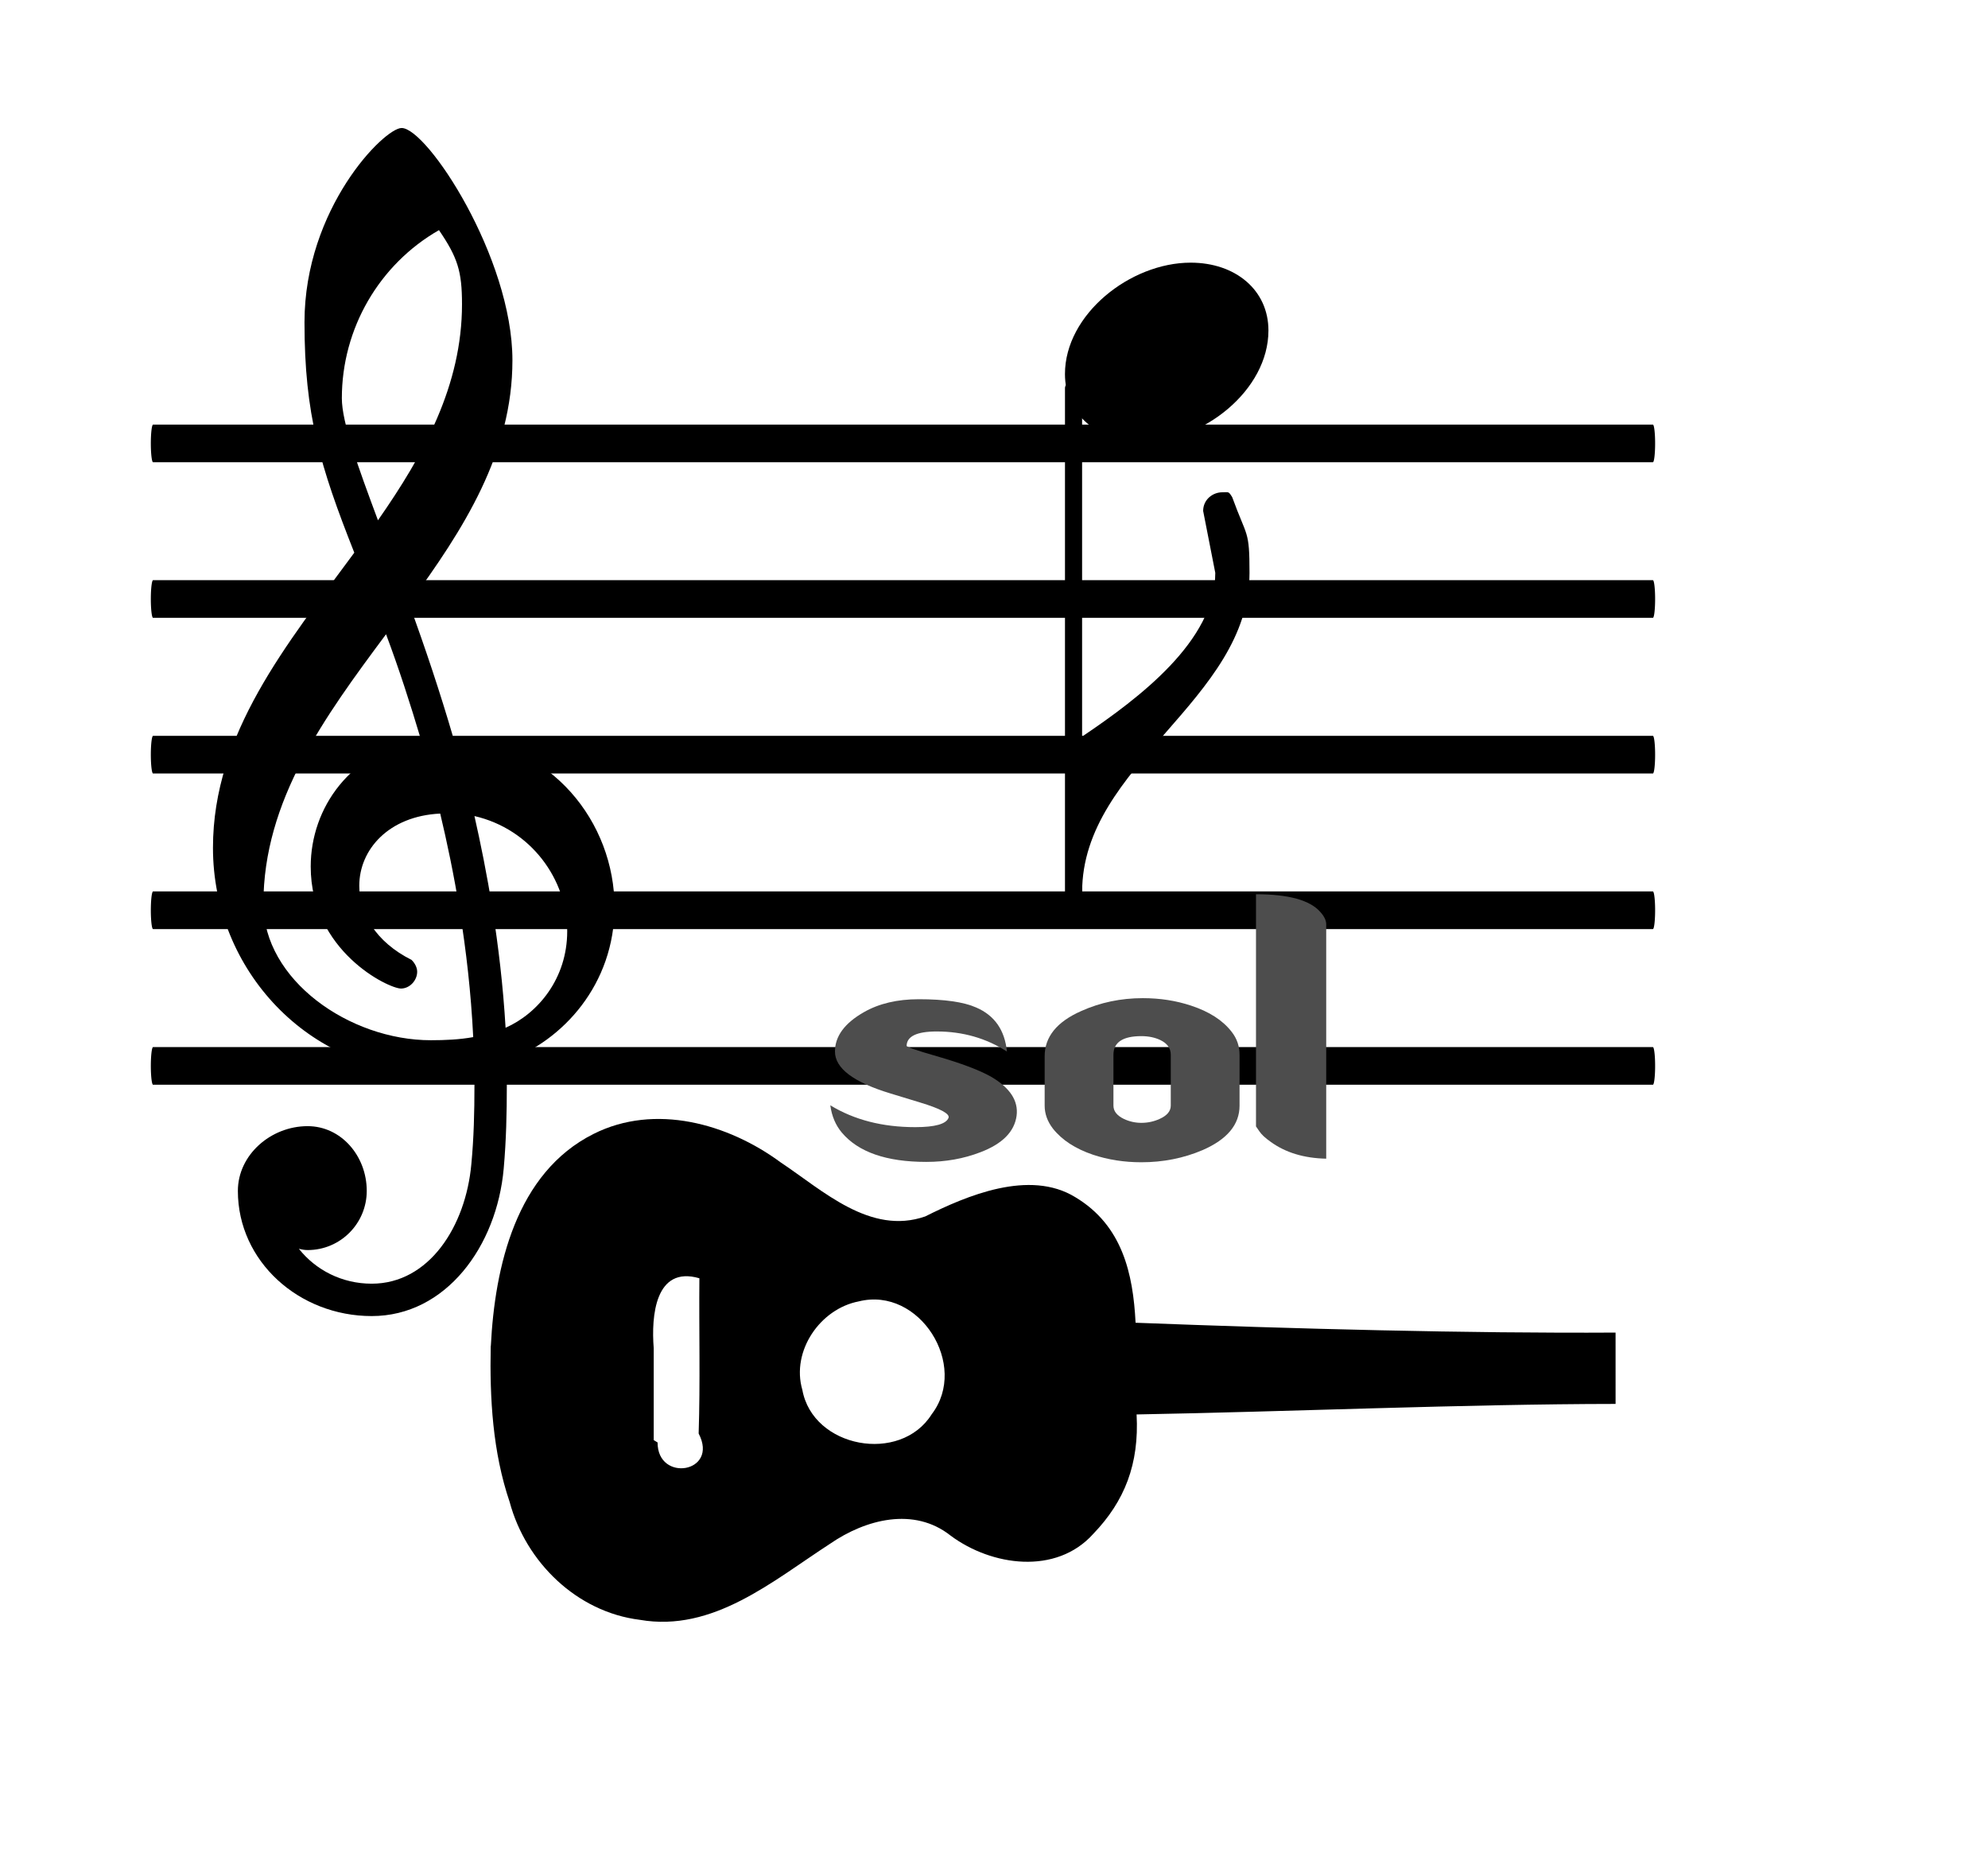 <?xml version="1.0" encoding="UTF-8" standalone="no"?>
<!-- Created with Inkscape (http://www.inkscape.org/) -->

<svg
   xmlns:dc="http://purl.org/dc/elements/1.1/"
   xmlns:cc="http://creativecommons.org/ns#"
   xmlns:rdf="http://www.w3.org/1999/02/22-rdf-syntax-ns#"
   xmlns:svg="http://www.w3.org/2000/svg"
   xmlns="http://www.w3.org/2000/svg"
   xmlns:xlink="http://www.w3.org/1999/xlink"
   xmlns:sodipodi="http://sodipodi.sourceforge.net/DTD/sodipodi-0.dtd"
   xmlns:inkscape="http://www.inkscape.org/namespaces/inkscape"
   width="8.377mm"
   height="7.891mm"
   viewBox="0 0 29.684 27.959"
   id="svg4160"
   version="1.1"
   inkscape:version="0.91 r13725"
   sodipodi:docname="globalSettings.svg"
   inkscape:export-filename="/home/tom/DEVELOP/QT5/nootka/picts/global.png"
   inkscape:export-xdpi="775.7652"
   inkscape:export-ydpi="775.7652">
  <defs
     id="defs4162">
    <filter
       style="color-interpolation-filters:sRGB"
       y="-0.25"
       x="-0.25"
       height="1.5"
       width="1.5"
       inkscape:label="Drop shadow"
       id="filter4748-3">
      <feGaussianBlur
         result="blur"
         stdDeviation="1"
         in="SourceAlpha"
         id="feGaussianBlur4750-0" />
      <feColorMatrix
         values="1 0 0 0 0 0 1 0 0 0 0 0 1 0 0 0 0 0 0.7 0 "
         type="matrix"
         result="bluralpha"
         id="feColorMatrix4752-7" />
      <feOffset
         result="offsetBlur"
         dy="1"
         dx="1"
         in="bluralpha"
         id="feOffset4754-8" />
      <feMerge
         id="feMerge4756-6">
        <feMergeNode
           in="offsetBlur"
           id="feMergeNode4758-8" />
        <feMergeNode
           in="SourceGraphic"
           id="feMergeNode4760-8" />
      </feMerge>
    </filter>
    <filter
       style="color-interpolation-filters:sRGB"
       id="filter4748-3-2"
       inkscape:label="Drop shadow"
       width="1.5"
       height="1.5"
       x="-0.25"
       y="-0.25">
      <feGaussianBlur
         id="feGaussianBlur4750-0-3"
         in="SourceAlpha"
         stdDeviation="1"
         result="blur" />
      <feColorMatrix
         id="feColorMatrix4752-7-4"
         result="bluralpha"
         type="matrix"
         values="1 0 0 0 0 0 1 0 0 0 0 0 1 0 0 0 0 0 0.7 0 " />
      <feOffset
         id="feOffset4754-8-0"
         in="bluralpha"
         dx="1"
         dy="1"
         result="offsetBlur" />
      <feMerge
         id="feMerge4756-6-9">
        <feMergeNode
           id="feMergeNode4758-8-9"
           in="offsetBlur" />
        <feMergeNode
           id="feMergeNode4760-8-2"
           in="SourceGraphic" />
      </feMerge>
    </filter>
    <radialGradient
       gradientUnits="userSpaceOnUse"
       r="31.355"
       cy="34.262"
       cx="96.109"
       id="XMLID_24_">
      <stop
         id="stop541"
         style="stop-color:#494949;stop-opacity:1;"
         offset="0" />
      <stop
         id="stop543"
         style="stop-color:#eee;stop-opacity:0;"
         offset="0.349" />
      <stop
         id="stop545"
         style="stop-color:#545652;stop-opacity:1;"
         offset="0.533" />
      <stop
         id="stop547"
         style="stop-color:white;stop-opacity:0;"
         offset="0.959" />
    </radialGradient>
    <radialGradient
       id="XMLID_40_"
       cx="95.362"
       cy="96.293"
       r="30.361"
       gradientUnits="userSpaceOnUse">
      <stop
         offset="0"
         style="stop-color:#6c6c6c;stop-opacity:1;"
         id="stop1245" />
      <stop
         offset="0.205"
         style="stop-color:#eee;stop-opacity:0.278;"
         id="stop1247" />
      <stop
         offset="0.543"
         style="stop-color:#7e7e7e;stop-opacity:1;"
         id="stop1249" />
      <stop
         offset="0.959"
         style="stop-color:white;stop-opacity:0.196;"
         id="stop1251" />
    </radialGradient>
    <radialGradient
       gradientUnits="userSpaceOnUse"
       r="59.252"
       cy="63.519"
       cx="64"
       id="XMLID_25_">
      <stop
         id="stop560"
         style="stop-color:#CF4913"
         offset="0.592" />
      <stop
         id="stop562"
         style="stop-color:#FF7E00"
         offset="0.757" />
      <stop
         id="stop564"
         style="stop-color:#FF9126"
         offset="0.771" />
      <stop
         id="stop566"
         style="stop-color:#FFA247"
         offset="0.786" />
      <stop
         id="stop568"
         style="stop-color:#FFAF60"
         offset="0.801" />
      <stop
         id="stop570"
         style="stop-color:#FFB872"
         offset="0.817" />
      <stop
         id="stop572"
         style="stop-color:#FFBD7D"
         offset="0.833" />
      <stop
         id="stop574"
         style="stop-color:#FFBF80"
         offset="0.852" />
      <stop
         id="stop576"
         style="stop-color:#EC7331"
         offset="0.941" />
      <stop
         id="stop578"
         style="stop-color:#CF4913"
         offset="1" />
    </radialGradient>
    <linearGradient
       id="XMLID_38_"
       gradientUnits="userSpaceOnUse"
       x1="96.99"
       y1="92.234"
       x2="119.453"
       y2="69.772">
      <stop
         offset="0"
         style="stop-color:#ff9832;stop-opacity:0;"
         id="stop995" />
      <stop
         offset="1"
         style="stop-color:#7e2800;stop-opacity:1;"
         id="stop997" />
    </linearGradient>
    <linearGradient
       y2="122.771"
       x2="64.358"
       y1="61.544"
       x1="64.358"
       gradientUnits="userSpaceOnUse"
       id="XMLID_26_">
      <stop
         id="stop583"
         style="stop-color:#F29B68"
         offset="0" />
      <stop
         id="stop585"
         style="stop-color:#EC7331"
         offset="0.225" />
      <stop
         id="stop587"
         style="stop-color:#CF4913"
         offset="1" />
    </linearGradient>
    <radialGradient
       gradientUnits="userSpaceOnUse"
       r="65.003"
       cy="64.104"
       cx="63.331"
       id="XMLID_27_">
      <stop
         id="stop592"
         style="stop-color:#2C72C7"
         offset="0.532" />
      <stop
         id="stop594"
         style="stop-color:#BFD9FF"
         offset="0.68" />
      <stop
         id="stop596"
         style="stop-color:#FFFFFF"
         offset="0.83" />
      <stop
         id="stop598"
         style="stop-color:#F9FBFD"
         offset="0.852" />
      <stop
         id="stop600"
         style="stop-color:#EAF0F8"
         offset="0.88" />
      <stop
         id="stop602"
         style="stop-color:#CFDEF1"
         offset="0.912" />
      <stop
         id="stop604"
         style="stop-color:#ABC5E5"
         offset="0.946" />
      <stop
         id="stop606"
         style="stop-color:#7CA6D7"
         offset="0.982" />
      <stop
         id="stop608"
         style="stop-color:#6193CF"
         offset="1" />
    </radialGradient>
    <radialGradient
       gradientUnits="userSpaceOnUse"
       r="64.999"
       cy="64.104"
       cx="63.333"
       id="XMLID_28_">
      <stop
         id="stop613"
         style="stop-color:#2C72C7"
         offset="0.532" />
      <stop
         id="stop615"
         style="stop-color:#BFD9FF"
         offset="0.68" />
      <stop
         id="stop617"
         style="stop-color:#FFFFFF"
         offset="0.83" />
      <stop
         id="stop619"
         style="stop-color:#F9FBFD"
         offset="0.852" />
      <stop
         id="stop621"
         style="stop-color:#EAF0F8"
         offset="0.88" />
      <stop
         id="stop623"
         style="stop-color:#CFDEF1"
         offset="0.912" />
      <stop
         id="stop625"
         style="stop-color:#ABC5E5"
         offset="0.946" />
      <stop
         id="stop627"
         style="stop-color:#7CA6D7"
         offset="0.982" />
      <stop
         id="stop629"
         style="stop-color:#6193CF"
         offset="1" />
    </radialGradient>
    <radialGradient
       gradientUnits="userSpaceOnUse"
       r="65"
       cy="64.104"
       cx="63.334"
       id="XMLID_29_">
      <stop
         id="stop634"
         style="stop-color:#2C72C7"
         offset="0.532" />
      <stop
         id="stop636"
         style="stop-color:#BFD9FF"
         offset="0.68" />
      <stop
         id="stop638"
         style="stop-color:#FFFFFF"
         offset="0.83" />
      <stop
         id="stop640"
         style="stop-color:#F9FBFD"
         offset="0.852" />
      <stop
         id="stop642"
         style="stop-color:#EAF0F8"
         offset="0.88" />
      <stop
         id="stop644"
         style="stop-color:#CFDEF1"
         offset="0.912" />
      <stop
         id="stop646"
         style="stop-color:#ABC5E5"
         offset="0.946" />
      <stop
         id="stop648"
         style="stop-color:#7CA6D7"
         offset="0.982" />
      <stop
         id="stop650"
         style="stop-color:#6193CF"
         offset="1" />
    </radialGradient>
    <linearGradient
       y2="4.351"
       x2="70.502"
       y1="6.246"
       x1="70.502"
       gradientUnits="userSpaceOnUse"
       id="XMLID_30_">
      <stop
         id="stop655"
         style="stop-color:#FFFFFF"
         offset="0" />
      <stop
         id="stop657"
         style="stop-color:#0057AE"
         offset="1" />
    </linearGradient>
    <radialGradient
       gradientUnits="userSpaceOnUse"
       r="65.003"
       cy="64.101"
       cx="63.334"
       id="XMLID_31_">
      <stop
         id="stop662"
         style="stop-color:#2C72C7"
         offset="0.532" />
      <stop
         id="stop664"
         style="stop-color:#BFD9FF"
         offset="0.68" />
      <stop
         id="stop666"
         style="stop-color:#FFFFFF"
         offset="0.83" />
      <stop
         id="stop668"
         style="stop-color:#F9FBFD"
         offset="0.852" />
      <stop
         id="stop670"
         style="stop-color:#EAF0F8"
         offset="0.88" />
      <stop
         id="stop672"
         style="stop-color:#CFDEF1"
         offset="0.912" />
      <stop
         id="stop674"
         style="stop-color:#ABC5E5"
         offset="0.946" />
      <stop
         id="stop676"
         style="stop-color:#7CA6D7"
         offset="0.982" />
      <stop
         id="stop678"
         style="stop-color:#6193CF"
         offset="1" />
    </radialGradient>
    <linearGradient
       gradientTransform="matrix(0,-1,1,0,376.125,-378.872)"
       y2="-249.458"
       x2="-442.207"
       y1="-253.458"
       x1="-442.207"
       gradientUnits="userSpaceOnUse"
       id="XMLID_32_">
      <stop
         id="stop683"
         style="stop-color:#6193CF"
         offset="0" />
      <stop
         id="stop685"
         style="stop-color:#6E9CD3"
         offset="0.023" />
      <stop
         id="stop687"
         style="stop-color:#A1BFE3"
         offset="0.122" />
      <stop
         id="stop689"
         style="stop-color:#CADBEF"
         offset="0.215" />
      <stop
         id="stop691"
         style="stop-color:#E7EFF8"
         offset="0.3" />
      <stop
         id="stop693"
         style="stop-color:#F9FBFD"
         offset="0.373" />
      <stop
         id="stop695"
         style="stop-color:#FFFFFF"
         offset="0.426" />
      <stop
         id="stop697"
         style="stop-color:#F5F8FC"
         offset="0.534" />
      <stop
         id="stop699"
         style="stop-color:#D9E5F4"
         offset="0.72" />
      <stop
         id="stop701"
         style="stop-color:#ACC6E6"
         offset="0.959" />
      <stop
         id="stop703"
         style="stop-color:#A4C0E4"
         offset="1" />
    </linearGradient>
    <linearGradient
       y2="4.406"
       x2="57.582"
       y1="7.586"
       x1="57.582"
       gradientUnits="userSpaceOnUse"
       id="XMLID_34_">
      <stop
         id="stop715"
         style="stop-color:#FFFFFF"
         offset="0" />
      <stop
         id="stop717"
         style="stop-color:#0057AE"
         offset="1" />
    </linearGradient>
    <radialGradient
       id="radialGradient6446"
       cx="95.362"
       cy="96.293"
       r="30.361"
       gradientUnits="userSpaceOnUse">
      <stop
         offset="0"
         style="stop-color:#6c6c6c;stop-opacity:1;"
         id="stop6448" />
      <stop
         offset="0.205"
         style="stop-color:#eee;stop-opacity:0.278;"
         id="stop6450" />
      <stop
         offset="0.543"
         style="stop-color:#7e7e7e;stop-opacity:1;"
         id="stop6452" />
      <stop
         offset="0.959"
         style="stop-color:white;stop-opacity:0.196;"
         id="stop6454" />
    </radialGradient>
    <linearGradient
       gradientTransform="matrix(0,1,-1,0,512.873,132)"
       y2="511.769"
       x2="-68.834"
       y1="507.769"
       x1="-68.834"
       gradientUnits="userSpaceOnUse"
       id="XMLID_37_">
      <stop
         id="stop966"
         style="stop-color:#2C72C7"
         offset="0" />
      <stop
         id="stop968"
         style="stop-color:#2F74C8"
         offset="0.003" />
      <stop
         id="stop970"
         style="stop-color:#6D9ED8"
         offset="0.09" />
      <stop
         id="stop972"
         style="stop-color:#A1C0E6"
         offset="0.174" />
      <stop
         id="stop974"
         style="stop-color:#CADBF1"
         offset="0.251" />
      <stop
         id="stop976"
         style="stop-color:#E7EFF9"
         offset="0.322" />
      <stop
         id="stop978"
         style="stop-color:#F9FBFD"
         offset="0.382" />
      <stop
         id="stop980"
         style="stop-color:#FFFFFF"
         offset="0.426" />
      <stop
         id="stop982"
         style="stop-color:#F5F8FC"
         offset="0.534" />
      <stop
         id="stop984"
         style="stop-color:#D9E5F4"
         offset="0.72" />
      <stop
         id="stop986"
         style="stop-color:#ACC6E6"
         offset="0.959" />
      <stop
         id="stop988"
         style="stop-color:#A4C0E4"
         offset="1" />
    </linearGradient>
    <radialGradient
       id="radialGradient6485"
       cx="95.362"
       cy="96.293"
       r="30.361"
       gradientUnits="userSpaceOnUse">
      <stop
         offset="0"
         style="stop-color:#6c6c6c;stop-opacity:1;"
         id="stop6487" />
      <stop
         offset="0.205"
         style="stop-color:#eee;stop-opacity:0.278;"
         id="stop6489" />
      <stop
         offset="0.543"
         style="stop-color:#7e7e7e;stop-opacity:1;"
         id="stop6491" />
      <stop
         offset="0.959"
         style="stop-color:white;stop-opacity:0.196;"
         id="stop6493" />
    </radialGradient>
    <linearGradient
       id="XMLID_41_"
       gradientUnits="userSpaceOnUse"
       x1="87.068"
       y1="24.355"
       x2="87.068"
       y2="53.478">
      <stop
         offset="0"
         style="stop-color:#CF5F32"
         id="stop1258" />
      <stop
         offset="1"
         style="stop-color:#803F00"
         id="stop1260" />
    </linearGradient>
    <linearGradient
       id="XMLID_42_"
       gradientUnits="userSpaceOnUse"
       x1="40.932"
       y1="24.355"
       x2="40.932"
       y2="53.478">
      <stop
         offset="0"
         style="stop-color:#CF5F32"
         id="stop1265" />
      <stop
         offset="1"
         style="stop-color:#803F00"
         id="stop1267" />
    </linearGradient>
    <linearGradient
       gradientTransform="matrix(-1,0,0,-1,-508,376)"
       y2="249.269"
       x2="-572"
       y1="253.269"
       x1="-572"
       gradientUnits="userSpaceOnUse"
       id="XMLID_43_">
      <stop
         id="stop1272"
         style="stop-color:#6193CF"
         offset="0" />
      <stop
         id="stop1274"
         style="stop-color:#6E9CD3"
         offset="0.023" />
      <stop
         id="stop1276"
         style="stop-color:#A1BFE3"
         offset="0.122" />
      <stop
         id="stop1278"
         style="stop-color:#CADBEF"
         offset="0.215" />
      <stop
         id="stop1280"
         style="stop-color:#E7EFF8"
         offset="0.3" />
      <stop
         id="stop1282"
         style="stop-color:#F9FBFD"
         offset="0.373" />
      <stop
         id="stop1284"
         style="stop-color:#FFFFFF"
         offset="0.426" />
      <stop
         id="stop1286"
         style="stop-color:#F5F8FC"
         offset="0.534" />
      <stop
         id="stop1288"
         style="stop-color:#D9E5F4"
         offset="0.72" />
      <stop
         id="stop1290"
         style="stop-color:#ACC6E6"
         offset="0.959" />
      <stop
         id="stop1292"
         style="stop-color:#A4C0E4"
         offset="1" />
    </linearGradient>
    <linearGradient
       gradientTransform="matrix(-1,0,0,-1,128,8.875)"
       y2="7.646"
       x2="64"
       y1="3.895"
       x1="64"
       gradientUnits="userSpaceOnUse"
       id="XMLID_44_">
      <stop
         id="stop1297"
         style="stop-color:#2C72C7"
         offset="0" />
      <stop
         id="stop1299"
         style="stop-color:#2F74C8"
         offset="0.003" />
      <stop
         id="stop1301"
         style="stop-color:#6D9ED8"
         offset="0.09" />
      <stop
         id="stop1303"
         style="stop-color:#A1C0E6"
         offset="0.174" />
      <stop
         id="stop1305"
         style="stop-color:#CADBF1"
         offset="0.251" />
      <stop
         id="stop1307"
         style="stop-color:#E7EFF9"
         offset="0.322" />
      <stop
         id="stop1309"
         style="stop-color:#F9FBFD"
         offset="0.382" />
      <stop
         id="stop1311"
         style="stop-color:#FFFFFF"
         offset="0.426" />
      <stop
         id="stop1313"
         style="stop-color:#F5F8FC"
         offset="0.534" />
      <stop
         id="stop1315"
         style="stop-color:#D9E5F4"
         offset="0.72" />
      <stop
         id="stop1317"
         style="stop-color:#ACC6E6"
         offset="0.959" />
      <stop
         id="stop1319"
         style="stop-color:#A4C0E4"
         offset="1" />
    </linearGradient>
    <linearGradient
       id="linearGradient1400">
      <stop
         style="stop-color:#000000;stop-opacity:0.678;"
         offset="0"
         id="stop1401" />
      <stop
         style="stop-color:#000000;stop-opacity:0.329;"
         offset="0.57"
         id="stop1403" />
      <stop
         style="stop-color:#000000;stop-opacity:0;"
         offset="1"
         id="stop1402" />
    </linearGradient>
    <linearGradient
       id="linearGradient878">
      <stop
         style="stop-color:#1f1f1f;stop-opacity:1;"
         offset="0"
         id="stop879" />
      <stop
         style="stop-color:#000000;stop-opacity:0;"
         offset="1"
         id="stop881" />
    </linearGradient>
    <filter
       style="color-interpolation-filters:sRGB"
       id="filter7429-9">
      <feGaussianBlur
         stdDeviation="6.682"
         id="feGaussianBlur7431-2" />
    </filter>
    <filter
       style="color-interpolation-filters:sRGB"
       id="filter7413-9">
      <feGaussianBlur
         stdDeviation="2.21"
         id="feGaussianBlur7415-2" />
    </filter>
    <filter
       style="color-interpolation-filters:sRGB"
       id="filter4539">
      <feGaussianBlur
         stdDeviation="2.21"
         id="feGaussianBlur4541" />
    </filter>
    <linearGradient
       id="linearGradient3204-3">
      <stop
         offset="0"
         style="stop-color:#ff0000;stop-opacity:1"
         id="stop3206-0" />
      <stop
         offset="1"
         style="stop-color:#ff0000;stop-opacity:0"
         id="stop3208-4" />
    </linearGradient>
    <filter
       style="color-interpolation-filters:sRGB"
       id="filter7509">
      <feGaussianBlur
         stdDeviation="4.486"
         id="feGaussianBlur7511" />
    </filter>
    <linearGradient
       gradientUnits="userSpaceOnUse"
       xlink:href="#linearGradient7732"
       id="linearGradient9077"
       y2="-3485.175"
       x2="286.85"
       y1="-4123.204"
       x1="12.549"
       gradientTransform="matrix(1,0,0,0.662,0,-1361.297)" />
    <linearGradient
       id="linearGradient7732">
      <stop
         offset="0"
         style="stop-color:#ffffff;stop-opacity:1"
         id="stop7734" />
      <stop
         offset="1"
         style="stop-color:#ffffff;stop-opacity:0"
         id="stop7736" />
    </linearGradient>
    <filter
       style="color-interpolation-filters:sRGB"
       id="filter7772">
      <feGaussianBlur
         stdDeviation="0.209"
         id="feGaussianBlur7774" />
    </filter>
    <linearGradient
       gradientUnits="userSpaceOnUse"
       xlink:href="#linearGradient7732"
       id="linearGradient9248"
       y2="-3911.718"
       x2="153.385"
       y1="-4290.743"
       x1="199.02"
       gradientTransform="matrix(1,0,0,0.662,0,-1361.297)" />
    <filter
       style="color-interpolation-filters:sRGB"
       id="filter8049">
      <feGaussianBlur
         stdDeviation="4.086"
         id="feGaussianBlur8051" />
    </filter>
    <filter
       id="filter3663"
       style="color-interpolation-filters:sRGB"
       inkscape:label="Drop Shadow">
      <feFlood
         id="feFlood3665"
         flood-opacity="0.5"
         flood-color="rgb(0,0,0)"
         result="flood" />
      <feComposite
         id="feComposite3667"
         in2="SourceGraphic"
         in="flood"
         operator="in"
         result="composite1" />
      <feGaussianBlur
         id="feGaussianBlur3669"
         stdDeviation="2"
         result="blur" />
      <feOffset
         id="feOffset3671"
         dx="15"
         dy="15"
         result="offset" />
      <feComposite
         id="feComposite3673"
         in2="offset"
         in="SourceGraphic"
         operator="over"
         result="composite2" />
    </filter>
    <filter
       id="filter3675"
       style="color-interpolation-filters:sRGB"
       inkscape:label="Drop Shadow">
      <feFlood
         id="feFlood3677"
         flood-opacity="0.5"
         flood-color="rgb(0,0,0)"
         result="flood" />
      <feComposite
         id="feComposite3679"
         in2="SourceGraphic"
         in="flood"
         operator="in"
         result="composite1" />
      <feGaussianBlur
         id="feGaussianBlur3681"
         stdDeviation="2"
         result="blur" />
      <feOffset
         id="feOffset3683"
         dx="15"
         dy="15"
         result="offset" />
      <feComposite
         id="feComposite3685"
         in2="offset"
         in="SourceGraphic"
         operator="over"
         result="composite2" />
    </filter>
    <filter
       id="filter3711"
       style="color-interpolation-filters:sRGB"
       inkscape:label="Drop Shadow">
      <feFlood
         id="feFlood3713"
         flood-opacity="0.5"
         flood-color="rgb(0,0,0)"
         result="flood" />
      <feComposite
         id="feComposite3715"
         in2="SourceGraphic"
         in="flood"
         operator="in"
         result="composite1" />
      <feGaussianBlur
         id="feGaussianBlur3717"
         stdDeviation="2"
         result="blur" />
      <feOffset
         id="feOffset3719"
         dx="20"
         dy="20"
         result="offset" />
      <feComposite
         id="feComposite3721"
         in2="offset"
         in="SourceGraphic"
         operator="over"
         result="composite2" />
    </filter>
  </defs>
  <sodipodi:namedview
     id="base"
     pagecolor="#ffffff"
     bordercolor="#666666"
     borderopacity="1.0"
     inkscape:pageopacity="0.0"
     inkscape:pageshadow="2"
     inkscape:zoom="15.839192"
     inkscape:cx="12.93435"
     inkscape:cy="12.578894"
     inkscape:document-units="px"
     inkscape:current-layer="layer1"
     showgrid="false"
     inkscape:window-width="1920"
     inkscape:window-height="1046"
     inkscape:window-x="0"
     inkscape:window-y="0"
     inkscape:window-maximized="1"
     fit-margin-top="0"
     fit-margin-left="0"
     fit-margin-right="0"
     fit-margin-bottom="0" />
  <g
     inkscape:label="Layer 1"
     inkscape:groupmode="layer"
     id="layer1"
     transform="translate(5.057,-266.372)">
    <rect
       rx="2.645"
       style="fill:#ffffff;fill-opacity:1;filter:url(#filter4748-3-2)"
       id="rect3894-43"
       width="24.616"
       height="22.828"
       x="-3.768"
       y="267.897"
       ry="2.645" />
    <g
       id="g14041-0"
       style="display:inline;overflow:visible;visibility:visible;fill:#ffffff;fill-opacity:1;fill-rule:evenodd;stroke:#d55801;stroke-width:0.787;stroke-linecap:butt;stroke-linejoin:miter;stroke-miterlimit:4;stroke-dasharray:none;stroke-dashoffset:0;stroke-opacity:1;marker:none;enable-background:accumulate"
       transform="matrix(-0.396,0.239,-0.239,-0.396,687.852,0.794)" />
    <g
       id="g15104-7"
       style="display:inline;overflow:visible;visibility:visible;fill:#ffffff;fill-opacity:1;fill-rule:evenodd;stroke:none;stroke-width:0.5;marker:none;enable-background:accumulate"
       transform="matrix(-0.396,0.239,-0.239,-0.396,658.423,-67.122)" />
    <g
       id="g7476-5"
       style="display:inline;overflow:visible;visibility:visible;fill:#ffffff;fill-opacity:1;fill-rule:evenodd;stroke:none;stroke-width:0.5;marker:none;enable-background:accumulate"
       transform="matrix(-0.502,0.304,-0.294,-0.487,589.72,19.262)" />
    <g
       style="fill:#ffffff;fill-opacity:1"
       id="g102362-3"
       transform="matrix(-0.304,0.184,-0.239,-0.396,317.546,-227.846)" />
    <g
       id="g1097-5"
       transform="matrix(2.324,0,0,2.324,-1.877,279.883)">
      <g
         style="font-size:4px;font-family:Emmentaler;fill:currentColor"
         id="text1099-7">
        <path
           inkscape:connector-curvature="0"
           id="path5367"
           d="M 2.58,0.012 C 2.58,-0.528 2.176,-1.052 1.544,-1.076 1.46,-1.364 1.364,-1.652 1.26,-1.936 1.612,-2.416 1.924,-2.904 1.924,-3.5 c 0,-0.66 -0.548,-1.492 -0.712,-1.492 -0.112,0 -0.624,0.516 -0.624,1.248 0,0.592 0.1,0.924 0.32,1.48 C 0.476,-1.676 0,-1.104 0,-0.368 c 0,0.788 0.62,1.444 1.4,1.444 0.096,0 0.188,-0.008 0.28,-0.024 l 0,0.108 C 1.68,1.328 1.676,1.496 1.66,1.664 1.624,2.064 1.388,2.432 1.02,2.432 0.828,2.432 0.66,2.344 0.552,2.208 c 0.016,0.004 0.036,0.008 0.056,0.008 0.212,0 0.38,-0.172 0.38,-0.38 C 0.988,1.612 0.824,1.42 0.608,1.42 0.372,1.42 0.16,1.604 0.16,1.836 0.16,2.288 0.552,2.64 1.02,2.64 1.496,2.64 1.824,2.192 1.868,1.692 1.884,1.512 1.888,1.336 1.888,1.156 L 1.888,1 C 2.248,0.872 2.58,0.508 2.58,0.012 m -0.7,0.776 c -0.032,-0.544 -0.124,-1.024 -0.2,-1.36 0.364,0.084 0.596,0.408 0.596,0.74 0,0.304 -0.188,0.528 -0.396,0.62 M 1.208,0.536 C 1.264,0.536 1.312,0.484 1.312,0.428 1.312,0.404 1.3,0.376 1.276,0.352 1.044,0.236 0.94,0.052 0.94,-0.124 c 0,-0.232 0.188,-0.448 0.52,-0.464 0.084,0.352 0.184,0.86 0.212,1.436 -0.088,0.016 -0.18,0.02 -0.272,0.02 -0.524,0 -1.076,-0.388 -1.076,-0.876 0,-0.664 0.392,-1.2 0.788,-1.732 0.084,0.224 0.156,0.448 0.224,0.676 -0.452,0.072 -0.708,0.44 -0.708,0.816 0,0.544 0.5,0.784 0.58,0.784 m 0.244,-4.872 c 0.12,0.176 0.148,0.264 0.148,0.476 0,0.52 -0.244,0.964 -0.54,1.388 -0.128,-0.344 -0.232,-0.628 -0.232,-0.784 0,-0.448 0.24,-0.86 0.624,-1.08" />
      </g>
    </g>
    <g
       id="g5467"
       transform="matrix(1.017,0,0,1.017,-297.814,115.562)">
      <g
         id="g947-3"
         transform="matrix(2.284,0,0,2.284,303.499,153.459)">
        <g
           style="font-size:4px;font-family:Emmentaler;fill:currentColor"
           id="text949-8">
          <path
             inkscape:connector-curvature="0"
             id="path5416"
             d="M 0.808,-0.576 C 0.42,-0.576 0,-0.244 0,0.14 c 0,0.26 0.212,0.436 0.5,0.436 0.388,0 0.808,-0.332 0.808,-0.716 0,-0.26 -0.212,-0.436 -0.5,-0.436" />
        </g>
      </g>
      <g
         id="g1153-1"
         transform="matrix(2.284,0,0,2.284,303.751,161.384)">
        <g
           style="font-size:4px;font-family:Emmentaler;fill:currentColor"
           id="text1155-0">
          <path
             inkscape:connector-curvature="0"
             id="path5364"
             d="M 0.856,-2.052 C 0.856,-1.616 0.368,-1.248 0,-1 l -0.1,0 0,1 0.1,0 c 0,-0.82 1.076,-1.232 1.076,-2.052 0,-0.28 -0.016,-0.224 -0.111,-0.486 -0.024,-0.04 -0.023,-0.032 -0.063,-0.032 -0.064,0 -0.124,0.048 -0.124,0.12" />
        </g>
      </g>
      <g
         id="g1159-7"
         transform="matrix(2.284,0,0,2.284,303.625,161.455)">
        <rect
           id="rect1161-6"
           y="-3.302"
           x="-0.055"
           ry="0.031"
           height="3.302"
           width="0.11" />
      </g>
    </g>
    <g
       id="g4345"
       transform="matrix(0.893,0,0,1.017,-2.858,268.238)">
      <g
         id="g867"
         transform="matrix(0.31,0,0,2.284,0.084,13.811)">
        <line
           style="stroke:currentColor;stroke-width:0.242;stroke-linecap:round;stroke-linejoin:round"
           id="line869"
           y2="0"
           x2="80.938"
           y1="0"
           x1="0.042" />
      </g>
      <g
         id="g871"
         transform="matrix(0.31,0,0,2.284,0.084,11.526)">
        <line
           style="stroke:currentColor;stroke-width:0.242;stroke-linecap:round;stroke-linejoin:round"
           id="line873"
           y2="0"
           x2="80.938"
           y1="0"
           x1="0.042" />
      </g>
      <g
         id="g875"
         transform="matrix(0.31,0,0,2.284,0.084,9.242)">
        <line
           style="stroke:currentColor;stroke-width:0.242;stroke-linecap:round;stroke-linejoin:round"
           id="line877"
           y2="0"
           x2="80.938"
           y1="0"
           x1="0.042" />
      </g>
      <g
         id="g879"
         transform="matrix(0.31,0,0,2.284,0.084,6.957)">
        <line
           style="stroke:currentColor;stroke-width:0.242;stroke-linecap:round;stroke-linejoin:round"
           id="line881"
           y2="0"
           x2="80.938"
           y1="0"
           x1="0.042" />
      </g>
      <g
         id="g883"
         transform="matrix(0.31,0,0,2.284,0.084,4.673)">
        <line
           style="stroke:currentColor;stroke-width:0.242;stroke-linecap:round;stroke-linejoin:round"
           id="line885"
           y2="0"
           x2="80.938"
           y1="0"
           x1="0.042" />
      </g>
    </g>
    <g
       id="g3406"
       transform="matrix(1.017,0,0,1.017,-12.284,260.483)"
       style="fill:#4d4d4d">
      <g
         transform="matrix(0.526,0,0,0.526,-139.045,-54.597)"
         id="g5495"
         style="fill:#4d4d4d">
        <g
           id="text5484"
           style="font-style:normal;font-variant:normal;font-weight:500;font-stretch:normal;font-size:10px;line-height:125%;font-family:feta14;-inkscape-font-specification:'feta14 Medium';letter-spacing:0px;word-spacing:0px;fill:#4d4d4d;fill-opacity:1;stroke:none">
          <path
             d="m 306.23,145.939 c -0.06,0.447 -0.397,0.787 -1.01,1.02 -0.467,0.18 -0.97,0.27 -1.51,0.27 -1.113,0 -1.9,-0.273 -2.36,-0.82 -0.173,-0.207 -0.28,-0.46 -0.32,-0.76 0.667,0.407 1.457,0.61 2.37,0.61 0.553,0 0.863,-0.087 0.93,-0.26 0.04,-0.113 -0.227,-0.257 -0.8,-0.43 l -0.82,-0.25 c -1.033,-0.313 -1.55,-0.703 -1.55,-1.17 0,-0.427 0.27,-0.793 0.81,-1.1 0.42,-0.24 0.93,-0.36 1.53,-0.36 0.72,0 1.253,0.077 1.6,0.23 0.513,0.22 0.8,0.63 0.86,1.23 -0.58,-0.373 -1.233,-0.56 -1.96,-0.56 -0.553,0 -0.833,0.133 -0.84,0.4 0,0.033 0.28,0.13 0.84,0.29 0.693,0.2 1.203,0.393 1.53,0.58 0.52,0.307 0.753,0.667 0.7,1.08"
             id="path5489"
             style="font-weight:normal;font-family:'FL Pismo Reczne 7';-inkscape-font-specification:'FL Pismo Reczne 7,';fill:#4d4d4d"
             inkscape:connector-curvature="0" />
          <path
             d="m 312.453,145.659 c 0,0.527 -0.343,0.94 -1.03,1.24 -0.533,0.227 -1.103,0.34 -1.71,0.34 -0.48,0 -0.93,-0.07 -1.35,-0.21 -0.493,-0.167 -0.867,-0.41 -1.12,-0.73 -0.153,-0.2 -0.23,-0.413 -0.23,-0.64 l 0,-1.38 c 0,-0.54 0.34,-0.96 1.02,-1.26 0.533,-0.24 1.107,-0.36 1.72,-0.36 0.48,0 0.93,0.07 1.35,0.21 0.507,0.167 0.883,0.41 1.13,0.73 0.147,0.187 0.22,0.4 0.22,0.64 l 0,1.42 m -1.92,0 0,-1.42 c 0,-0.18 -0.097,-0.317 -0.29,-0.41 -0.153,-0.073 -0.33,-0.11 -0.53,-0.11 -0.52,0 -0.78,0.173 -0.78,0.52 l 0,1.42 c 0,0.153 0.097,0.277 0.29,0.37 0.153,0.073 0.317,0.11 0.49,0.11 0.18,0 0.35,-0.037 0.51,-0.11 0.207,-0.093 0.31,-0.217 0.31,-0.37"
             id="path5491"
             style="font-weight:normal;font-family:'FL Pismo Reczne 7';-inkscape-font-specification:'FL Pismo Reczne 7,';fill:#4d4d4d"
             inkscape:connector-curvature="0" />
          <path
             d="m 314.872,147.139 c -0.62,-0.013 -1.137,-0.17 -1.55,-0.47 -0.153,-0.107 -0.26,-0.207 -0.32,-0.3 l -0.09,-0.13 0,-6.48 c 0.913,0 1.513,0.167 1.8,0.5 0.107,0.12 0.16,0.233 0.16,0.34 l 0,6.54"
             id="path5493"
             style="font-weight:normal;font-family:'FL Pismo Reczne 7';-inkscape-font-specification:'FL Pismo Reczne 7,';fill:#4d4d4d"
             inkscape:connector-curvature="0" />
        </g>
      </g>
    </g>
    <path
       style="fill:#000000"
       d="m 2.272,286.465 c 0.059,-1.184 0.377,-2.587 1.534,-3.166 0.917,-0.461 2.009,-0.154 2.795,0.426 0.631,0.42 1.336,1.091 2.157,0.806 0.615,-0.308 1.556,-0.709 2.242,-0.287 0.702,0.421 0.862,1.141 0.899,1.874 2.371,0.091 4.971,0.16 7.167,0.147 l 2.53e-4,1.065 c -2.248,0.002 -4.904,0.117 -7.152,0.157 0.04,0.741 -0.178,1.295 -0.647,1.783 -0.554,0.618 -1.518,0.481 -2.129,0.027 -0.549,-0.436 -1.273,-0.243 -1.8,0.12 -0.854,0.553 -1.747,1.327 -2.843,1.136 -0.939,-0.117 -1.7,-0.859 -1.942,-1.758 -0.254,-0.747 -0.299,-1.546 -0.283,-2.329 z m 2.49,1.44 c -0.004,0.602 0.921,0.455 0.613,-0.133 0.025,-0.771 0.004,-1.546 0.011,-2.318 -0.661,-0.192 -0.72,0.567 -0.682,1.043 0,0.458 0,0.915 0,1.373 l 0.031,0.019 0.026,0.016 z m 2.161,-0.787 c 0.156,0.87 1.465,1.111 1.932,0.366 0.559,-0.731 -0.183,-1.91 -1.088,-1.685 -0.578,0.11 -1.012,0.742 -0.844,1.32 z"
       id="path3153"
       inkscape:connector-curvature="0"
       sodipodi:nodetypes="ccccccccccccccccccccccccccc" />
  </g>
</svg>
